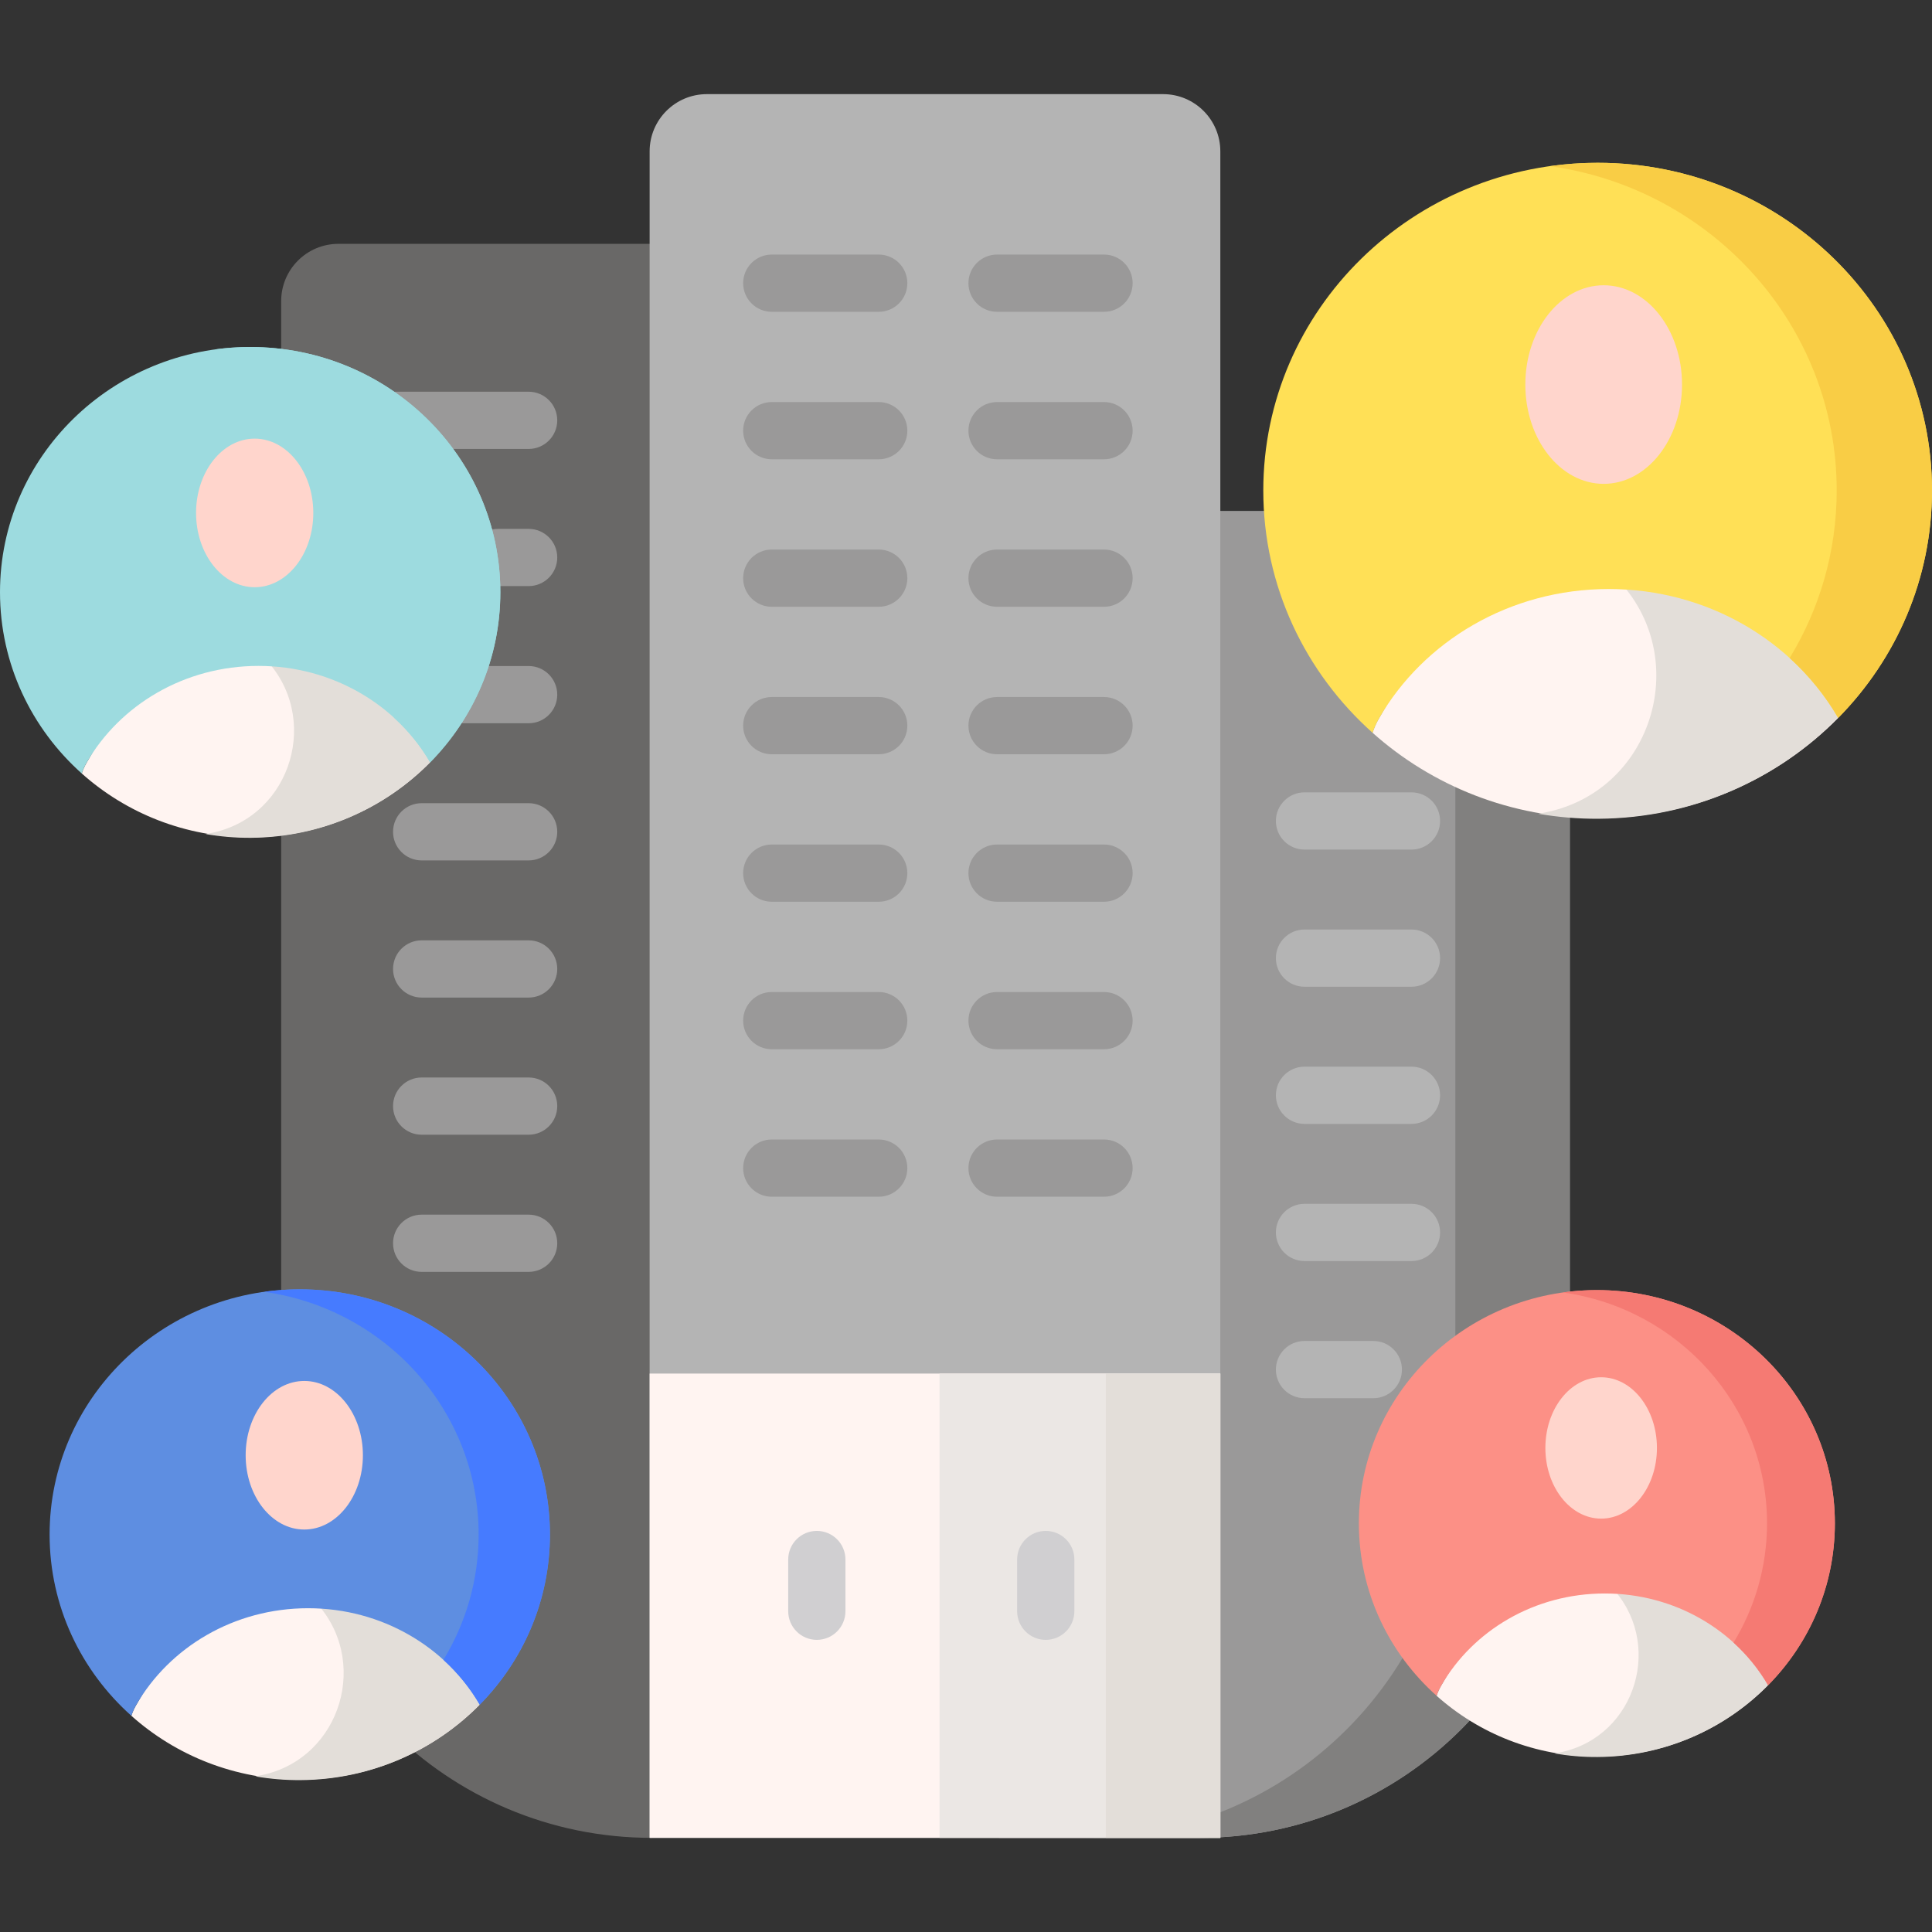 <?xml version="1.0" encoding="iso-8859-1"?>
<!-- Generator: Adobe Illustrator 21.0.0, SVG Export Plug-In . SVG Version: 6.00 Build 0)  -->
<svg version="1.1" id="Capa_1" xmlns="http://www.w3.org/2000/svg" xmlns:xlink="http://www.w3.org/1999/xlink" x="0px" y="0px"
	 viewBox="0 0 506.366 506.366" style="enable-background:new 0 0 506.366 506.366;" xml:space="preserve">
<rect x="0" y="0" width="506.366" height="506.366" fill="#333333" stroke="none"/>
<g>
	<g>
		<path style="fill:#9A9999;" d="M261.861,481.693h52.427c53.655,0,97.151-43.496,97.151-97.151V133.909H261.861V481.693z"/>
	</g>
	<g>
		<path style="fill:#81807F;" d="M381.438,133.909v250.634c0,53.655-43.496,97.15-97.151,97.15h30
			c53.655,0,97.151-43.496,97.151-97.15V133.909H381.438z"/>
	</g>
	<g>
		<path style="fill:#696867;" d="M223.274,441.693l-52.427,40c-53.655,0-97.151-43.496-97.151-97.151V78.909c0-8.284,6.716-15,15-15
			h134.577V441.693z"/>
	</g>
	<g>
		<path style="fill:#B4B4B4;" d="M319.841,481.693H170.264V39.673c0-8.284,6.716-15,15-15h119.577c8.284,0,15,6.716,15,15V481.693z"
			/>
	</g>
	<g>
		<rect x="170.264" y="360.004" style="fill:#FFF4F1;" width="149.577" height="121.688"/>
	</g>
	<g>
		<rect x="246.244" y="360.004" style="fill:#EBE7E4;" width="73.597" height="121.688"/>
	</g>
	<g>
		<rect x="289.841" y="360.004" style="fill:#E3DED9;" width="30" height="121.688"/>
	</g>
	<g>
		<ellipse style="fill:#FFD5CC;" cx="82.025" cy="383.041" rx="15.676" ry="19.866"/>
	</g>
	<g>
		<path style="fill:#18191B;" d="M82.025,410.406c-12.779,0-23.176-12.276-23.176-27.366s10.397-27.366,23.176-27.366
			s23.176,12.276,23.176,27.366S94.805,410.406,82.025,410.406z M82.025,370.675c-4.355,0-8.176,5.778-8.176,12.366
			s3.821,12.366,8.176,12.366s8.176-5.778,8.176-12.366S86.381,370.675,82.025,370.675z"/>
	</g>
	<g>
		<path style="fill:#9A9999;" d="M138.551,117.667h-35.036c-4.142,0-7.5-3.358-7.5-7.5s3.358-7.5,7.5-7.5h35.036
			c4.142,0,7.5,3.358,7.5,7.5S142.693,117.667,138.551,117.667z"/>
	</g>
	<g>
		<path style="fill:#9A9999;" d="M138.551,153.614h-8.036c-4.142,0-7.5-3.358-7.5-7.5s3.358-7.5,7.5-7.5h8.036
			c4.142,0,7.5,3.358,7.5,7.5S142.693,153.614,138.551,153.614z"/>
	</g>
	<g>
		<path style="fill:#9A9999;" d="M138.551,189.562h-18.036c-4.142,0-7.5-3.358-7.5-7.5s3.358-7.5,7.5-7.5h18.036
			c4.142,0,7.5,3.358,7.5,7.5S142.693,189.562,138.551,189.562z"/>
	</g>
	<g>
		<path style="fill:#9A9999;" d="M138.551,225.509h-28.036c-4.142,0-7.5-3.358-7.5-7.5s3.358-7.5,7.5-7.5h28.036
			c4.142,0,7.5,3.358,7.5,7.5S142.693,225.509,138.551,225.509z"/>
	</g>
	<g>
		<path style="fill:#9A9999;" d="M138.551,261.457h-28.036c-4.142,0-7.5-3.358-7.5-7.5s3.358-7.5,7.5-7.5h28.036
			c4.142,0,7.5,3.358,7.5,7.5S142.693,261.457,138.551,261.457z"/>
	</g>
	<g>
		<path style="fill:#9A9999;" d="M138.551,297.404h-28.036c-4.142,0-7.5-3.358-7.5-7.5s3.358-7.5,7.5-7.5h28.036
			c4.142,0,7.5,3.358,7.5,7.5S142.693,297.404,138.551,297.404z"/>
	</g>
	<g>
		<path style="fill:#9A9999;" d="M138.551,333.352h-28.036c-4.142,0-7.5-3.358-7.5-7.5s3.358-7.5,7.5-7.5h28.036
			c4.142,0,7.5,3.358,7.5,7.5S142.693,333.352,138.551,333.352z"/>
	</g>
	<g>
		<g>
			<path style="fill:#B4B4B4;" d="M369.939,222.671h-28.036c-4.142,0-7.5-3.358-7.5-7.5s3.358-7.5,7.5-7.5h28.036
				c4.142,0,7.5,3.358,7.5,7.5S374.081,222.671,369.939,222.671z"/>
		</g>
		<g>
			<path style="fill:#B4B4B4;" d="M369.939,258.619h-28.036c-4.142,0-7.5-3.358-7.5-7.5s3.358-7.5,7.5-7.5h28.036
				c4.142,0,7.5,3.358,7.5,7.5S374.081,258.619,369.939,258.619z"/>
		</g>
		<g>
			<path style="fill:#B4B4B4;" d="M369.939,294.566h-28.036c-4.142,0-7.5-3.358-7.5-7.5s3.358-7.5,7.5-7.5h28.036
				c4.142,0,7.5,3.358,7.5,7.5S374.081,294.566,369.939,294.566z"/>
		</g>
		<g>
			<path style="fill:#B4B4B4;" d="M369.939,330.513h-28.036c-4.142,0-7.5-3.358-7.5-7.5s3.358-7.5,7.5-7.5h28.036
				c4.142,0,7.5,3.358,7.5,7.5S374.081,330.513,369.939,330.513z"/>
		</g>
		<g>
			<path style="fill:#B4B4B4;" d="M359.939,366.461h-18.036c-4.142,0-7.5-3.358-7.5-7.5s3.358-7.5,7.5-7.5h18.036
				c4.142,0,7.5,3.358,7.5,7.5S364.081,366.461,359.939,366.461z"/>
		</g>
	</g>
	<g>
		<g>
			<path style="fill:#9A9999;" d="M230.311,81.72h-28.036c-4.142,0-7.5-3.358-7.5-7.5s3.358-7.5,7.5-7.5h28.036
				c4.142,0,7.5,3.358,7.5,7.5S234.453,81.72,230.311,81.72z"/>
		</g>
		<g>
			<path style="fill:#9A9999;" d="M289.357,81.72h-28.037c-4.142,0-7.5-3.358-7.5-7.5s3.358-7.5,7.5-7.5h28.037
				c4.142,0,7.5,3.358,7.5,7.5S293.499,81.72,289.357,81.72z"/>
		</g>
		<g>
			<path style="fill:#9A9999;" d="M230.311,120.376h-28.036c-4.142,0-7.5-3.358-7.5-7.5s3.358-7.5,7.5-7.5h28.036
				c4.142,0,7.5,3.358,7.5,7.5S234.453,120.376,230.311,120.376z"/>
		</g>
		<g>
			<path style="fill:#9A9999;" d="M289.357,120.376h-28.037c-4.142,0-7.5-3.358-7.5-7.5s3.358-7.5,7.5-7.5h28.037
				c4.142,0,7.5,3.358,7.5,7.5S293.499,120.376,289.357,120.376z"/>
		</g>
		<g>
			<path style="fill:#9A9999;" d="M230.311,159.031h-28.036c-4.142,0-7.5-3.358-7.5-7.5s3.358-7.5,7.5-7.5h28.036
				c4.142,0,7.5,3.358,7.5,7.5S234.453,159.031,230.311,159.031z"/>
		</g>
		<g>
			<path style="fill:#9A9999;" d="M289.357,159.031h-28.037c-4.142,0-7.5-3.358-7.5-7.5s3.358-7.5,7.5-7.5h28.037
				c4.142,0,7.5,3.358,7.5,7.5S293.499,159.031,289.357,159.031z"/>
		</g>
		<g>
			<path style="fill:#9A9999;" d="M230.311,197.688h-28.036c-4.142,0-7.5-3.358-7.5-7.5s3.358-7.5,7.5-7.5h28.036
				c4.142,0,7.5,3.358,7.5,7.5S234.453,197.688,230.311,197.688z"/>
		</g>
		<g>
			<path style="fill:#9A9999;" d="M289.357,197.688h-28.037c-4.142,0-7.5-3.358-7.5-7.5s3.358-7.5,7.5-7.5h28.037
				c4.142,0,7.5,3.358,7.5,7.5S293.499,197.688,289.357,197.688z"/>
		</g>
		<g>
			<path style="fill:#9A9999;" d="M230.311,236.343h-28.036c-4.142,0-7.5-3.358-7.5-7.5s3.358-7.5,7.5-7.5h28.036
				c4.142,0,7.5,3.358,7.5,7.5S234.453,236.343,230.311,236.343z"/>
		</g>
		<g>
			<path style="fill:#9A9999;" d="M289.357,236.343h-28.037c-4.142,0-7.5-3.358-7.5-7.5s3.358-7.5,7.5-7.5h28.037
				c4.142,0,7.5,3.358,7.5,7.5S293.499,236.343,289.357,236.343z"/>
		</g>
		<g>
			<path style="fill:#9A9999;" d="M230.311,275h-28.036c-4.142,0-7.5-3.358-7.5-7.5s3.358-7.5,7.5-7.5h28.036
				c4.142,0,7.5,3.358,7.5,7.5S234.453,275,230.311,275z"/>
		</g>
		<g>
			<path style="fill:#9A9999;" d="M289.357,275h-28.037c-4.142,0-7.5-3.358-7.5-7.5s3.358-7.5,7.5-7.5h28.037
				c4.142,0,7.5,3.358,7.5,7.5S293.499,275,289.357,275z"/>
		</g>
		<g>
			<path style="fill:#9A9999;" d="M230.311,313.655h-28.036c-4.142,0-7.5-3.358-7.5-7.5s3.358-7.5,7.5-7.5h28.036
				c4.142,0,7.5,3.358,7.5,7.5S234.453,313.655,230.311,313.655z"/>
		</g>
		<g>
			<path style="fill:#9A9999;" d="M289.357,313.655h-28.037c-4.142,0-7.5-3.358-7.5-7.5s3.358-7.5,7.5-7.5h28.037
				c4.142,0,7.5,3.358,7.5,7.5S293.499,313.655,289.357,313.655z"/>
		</g>
	</g>
	<g>
		<path style="fill:#D0CFD1;" d="M274.086,429.796c-4.142,0-7.5-3.358-7.5-7.5V408.74c0-4.142,3.358-7.5,7.5-7.5s7.5,3.358,7.5,7.5
			v13.556C281.586,426.438,278.228,429.796,274.086,429.796z"/>
	</g>
	<g>
		<path style="fill:#D0CFD1;" d="M214.086,429.796c-4.142,0-7.5-3.358-7.5-7.5V408.74c0-4.142,3.358-7.5,7.5-7.5s7.5,3.358,7.5,7.5
			v13.556C221.586,426.438,218.228,429.796,214.086,429.796z"/>
	</g>
	<g>
		<g>
			<path style="fill:#FFF4F1;" d="M463.406,441.695c-8.315-14.338-24.364-39.023-42.809-39.023
				c-18.494,0-34.582,24.737-42.878,39.138c-0.501,0.869-0.893,1.757-1.185,2.651c11.084,9.896,25.819,15.93,41.994,15.93
				C436.155,460.391,452.062,453.215,463.406,441.695z"/>
		</g>
		<path style="fill:#E3DED9;" d="M420.402,402.772c-3.868,0.026-7.621,1.145-11.216,3.012c4.556,2.292,8.875,5.791,12.856,9.857
			c14.248,14.553,6.97,39.381-12.953,43.611c-0.54,0.115-1.084,0.223-1.629,0.324c3.657,0.628,7.42,0.954,11.266,0.928
			c17.626-0.12,33.484-7.404,44.749-19C455.062,427.223,438.846,402.647,420.402,402.772z"/>
		<g>
			<path style="fill:#FC9086;" d="M420.597,417.643c18.445,0,34.493,9.714,42.809,24.052c10.828-10.996,17.501-25.948,17.501-42.436
				c0-33.762-27.928-61.132-62.378-61.132s-62.378,27.37-62.378,61.132c0,17.911,7.861,34.021,20.384,45.202
				c0.292-0.894,0.684-1.781,1.185-2.651C386.015,427.408,402.103,417.643,420.597,417.643z"/>
		</g>
		<g>
			<path style="fill:#F57A73;" d="M418.529,338.126c-3.019,0-5.986,0.215-8.89,0.621c30.239,4.229,53.488,29.707,53.488,60.511
				c0,11.426-3.206,22.113-8.777,31.258c3.581,3.256,6.646,7.021,9.057,11.178c10.828-10.996,17.501-25.948,17.501-42.436
				C480.907,365.496,452.979,338.126,418.529,338.126z"/>
		</g>
		<g>
			<ellipse style="fill:#FFD5CC;" cx="419.653" cy="379.497" rx="14.618" ry="18.525"/>
		</g>
	</g>
	<g>
		<g>
			<path style="fill:#FFF4F1;" d="M481.78,188.168c-11.682-20.142-34.228-54.821-60.14-54.821
				c-25.981,0-48.582,34.751-60.236,54.983c-0.704,1.221-1.254,2.468-1.664,3.724c15.571,13.902,36.272,22.379,58.995,22.379
				C443.497,214.433,465.843,204.352,481.78,188.168z"/>
		</g>
		<path style="fill:#E3DED9;" d="M421.366,133.488c-5.434,0.037-10.706,1.608-15.757,4.232c6.4,3.219,12.469,8.136,18.061,13.848
			c20.017,20.444,9.792,55.325-18.196,61.266c-0.759,0.161-1.522,0.313-2.289,0.455c5.138,0.882,10.424,1.34,15.826,1.303
			c24.762-0.168,47.039-10.401,62.866-26.693C470.058,167.838,447.277,133.312,421.366,133.488z"/>
		<g>
			<path style="fill:#FFE056;" d="M421.64,154.379c25.912,0,48.458,13.647,60.14,33.789c15.212-15.447,24.585-36.453,24.585-59.616
				c0-47.431-39.234-85.881-87.631-85.881s-87.631,38.45-87.631,85.881c0,25.161,11.043,47.794,28.636,63.501
				c0.41-1.256,0.961-2.503,1.664-3.724C373.059,168.098,395.659,154.379,421.64,154.379z"/>
		</g>
		<g>
			<path style="fill:#F9CD45;" d="M418.735,42.671c-4.241,0-8.409,0.302-12.489,0.872c42.48,5.942,75.142,41.734,75.142,85.009
				c0,16.052-4.504,31.065-12.331,43.913c5.031,4.574,9.337,9.863,12.724,15.703c15.212-15.447,24.585-36.453,24.585-59.616
				C506.366,81.121,467.132,42.671,418.735,42.671z"/>
		</g>
		<g>
			<ellipse style="fill:#FFD5CC;" cx="420.315" cy="100.79" rx="20.535" ry="26.024"/>
		</g>
	</g>
	<g>
		<g>
			<path style="fill:#FFF4F1;" d="M112.739,199.814c-8.741-15.071-25.61-41.019-44.998-41.019c-19.44,0-36.35,26.002-45.07,41.14
				c-0.526,0.914-0.939,1.846-1.245,2.786c11.65,10.402,27.14,16.745,44.141,16.745C84.095,219.466,100.815,211.923,112.739,199.814
				z"/>
		</g>
		<path style="fill:#E3DED9;" d="M67.536,158.901c-4.066,0.028-8.011,1.203-11.79,3.166c4.789,2.409,9.329,6.087,13.514,10.361
			c14.977,15.297,7.326,41.395-13.615,45.841c-0.568,0.121-1.139,0.234-1.713,0.34c3.844,0.66,7.8,1.003,11.842,0.975
			c18.527-0.126,35.196-7.782,47.037-19.972C103.968,184.602,86.923,158.77,67.536,158.901z"/>
		<g>
			<path style="fill:#9DDBDF;" d="M67.742,174.532c19.388,0,36.257,10.211,44.998,25.282c11.382-11.558,18.395-27.275,18.395-44.606
				c0-35.489-29.356-64.258-65.567-64.258S0,119.72,0,155.208c0,18.826,8.263,35.761,21.426,47.513
				c0.307-0.94,0.719-1.873,1.245-2.786C31.391,184.797,48.302,174.532,67.742,174.532z"/>
		</g>
		<g>
			<path style="fill:#9DDBDF;" d="M65.567,90.95c-3.173,0-6.292,0.226-9.345,0.653c31.785,4.446,56.223,31.226,56.223,63.605
				c0,12.01-3.37,23.244-9.226,32.857c3.764,3.422,6.986,7.38,9.52,11.749c11.382-11.558,18.395-27.275,18.395-44.606
				C131.135,119.72,101.779,90.95,65.567,90.95z"/>
		</g>
		<g>
			<ellipse style="fill:#FFD5CC;" cx="66.75" cy="134.436" rx="15.365" ry="19.472"/>
		</g>
	</g>
	<g>
		<g>
			<path style="fill:#FFF4F1;" d="M125.739,446.789c-8.741-15.071-25.61-41.019-44.998-41.019c-19.44,0-36.35,26.002-45.07,41.14
				c-0.526,0.914-0.939,1.846-1.245,2.786c11.65,10.402,27.14,16.745,44.141,16.745C97.095,466.441,113.815,458.898,125.739,446.789
				z"/>
		</g>
		<path style="fill:#E3DED9;" d="M80.536,405.876c-4.066,0.028-8.011,1.203-11.79,3.166c4.789,2.409,9.329,6.087,13.514,10.361
			c14.977,15.297,7.326,41.395-13.615,45.841c-0.568,0.121-1.139,0.234-1.713,0.34c3.844,0.66,7.8,1.003,11.842,0.975
			c18.527-0.126,35.196-7.782,47.037-19.972C116.968,431.577,99.923,405.744,80.536,405.876z"/>
		<g>
			<path style="fill:#5E8EE1;" d="M80.742,421.507c19.388,0,36.257,10.211,44.998,25.282c11.382-11.558,18.395-27.275,18.395-44.606
				c0-35.489-29.356-64.258-65.567-64.258S13,366.694,13,402.183c0,18.826,8.263,35.761,21.426,47.513
				c0.307-0.94,0.719-1.873,1.245-2.786C44.391,431.772,61.302,421.507,80.742,421.507z"/>
		</g>
		<g>
			<path style="fill:#467BFF;" d="M78.567,337.925c-3.173,0-6.292,0.226-9.345,0.653c31.785,4.446,56.223,31.226,56.223,63.605
				c0,12.01-3.37,23.244-9.226,32.857c3.764,3.422,6.986,7.38,9.52,11.749c11.382-11.558,18.395-27.275,18.395-44.606
				C144.135,366.694,114.779,337.925,78.567,337.925z"/>
		</g>
		<g>
			<ellipse style="fill:#FFD5CC;" cx="79.75" cy="381.411" rx="15.365" ry="19.472"/>
		</g>
	</g>
</g>
<g>
</g>
<g>
</g>
<g>
</g>
<g>
</g>
<g>
</g>
<g>
</g>
<g>
</g>
<g>
</g>
<g>
</g>
<g>
</g>
<g>
</g>
<g>
</g>
<g>
</g>
<g>
</g>
<g>
</g>
</svg>

